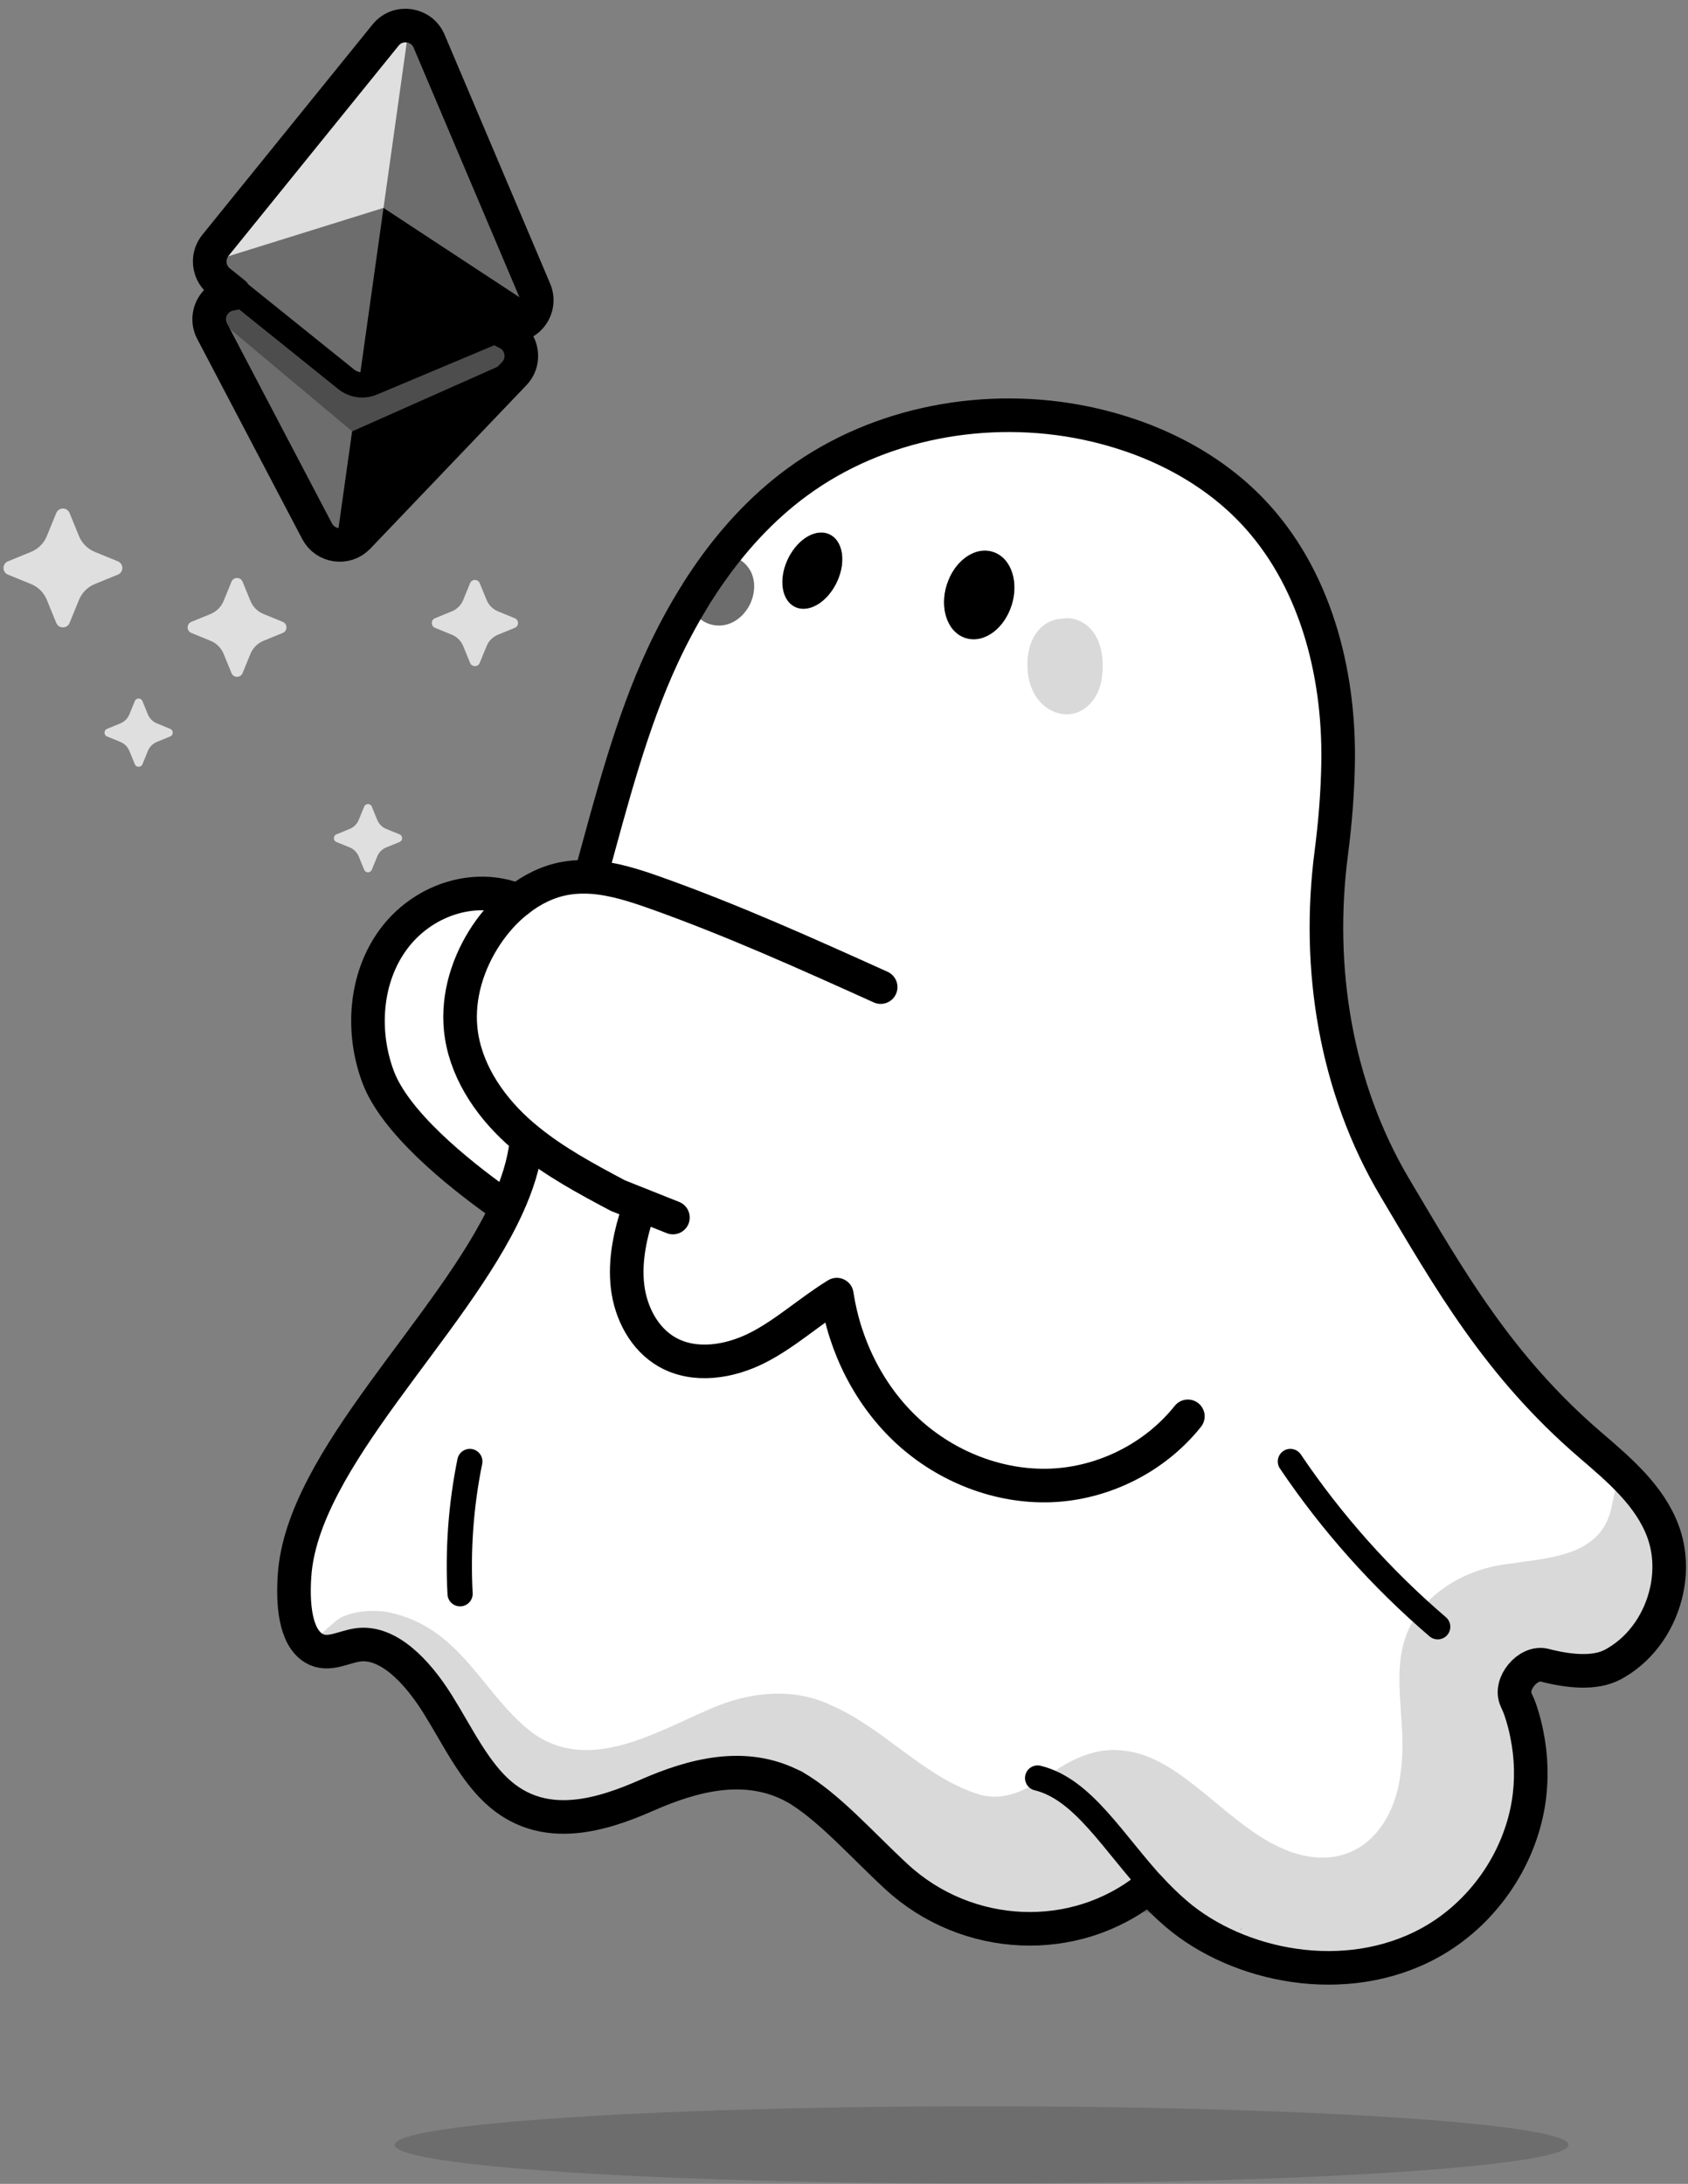<svg width="402" height="520" viewBox="0 0 402 520" fill="none" xmlns="http://www.w3.org/2000/svg">
<rect x="0" y="0" width="402" height="520" fill="#808080" stroke="none"/>
<ellipse cx="233.766" cy="510.712" rx="139.778" ry="9.191" fill="black" fill-opacity="0.15" style="fill:black;fill-opacity:0.15;"/>
<path d="M295.262 459.233C295.445 459.262 295.639 459.301 295.823 459.34C295.774 459.359 295.716 459.369 295.678 459.388C295.542 459.33 295.397 459.282 295.262 459.233Z" fill="black" style="fill:black;fill-opacity:1;"/>
<path d="M241.069 136.353C241.814 138.646 241.795 141.402 240.953 144.101H240.944C240.092 146.809 238.516 149.072 236.601 150.523C234.676 151.974 232.287 152.68 229.966 151.945H229.956C227.625 151.209 226.078 149.265 225.343 146.973C224.598 144.681 224.617 141.924 225.459 139.226H225.468C226.319 136.508 227.896 134.245 229.821 132.804C231.736 131.353 234.125 130.647 236.446 131.382C238.787 132.117 240.334 134.071 241.069 136.353Z" fill="black" style="fill:black;fill-opacity:1;"/>
<path d="M200.593 132.446C200.748 134.554 200.216 136.933 199.055 139.148C197.885 141.373 196.25 143.114 194.49 144.091C192.73 145.077 190.718 145.358 189.016 144.362C187.314 143.365 186.472 141.412 186.327 139.313C186.172 137.214 186.704 134.825 187.865 132.61C189.035 130.395 190.67 128.654 192.43 127.677C194.19 126.691 196.202 126.41 197.904 127.406C199.607 128.403 200.448 130.356 200.593 132.446Z" fill="black" style="fill:black;fill-opacity:1;"/>
<path d="M166.111 140.918C165.878 141.276 165.656 141.643 165.424 142.011C165.598 141.624 165.82 141.256 166.111 140.918Z" fill="black" style="fill:black;fill-opacity:1;"/>
<path d="M125.818 271.5L125.344 272.109C124.783 277.061 123.168 282.139 120.808 287.304L119.27 286.617C108.572 279.035 94.045 267.119 90.041 256.402C86.037 245.695 86.888 232.899 93.668 223.691C100.438 214.474 112.751 210.112 123.361 214.397C120.45 216.66 117.935 219.484 115.875 222.531C111.464 229.108 108.93 237.106 109.704 244.989C110.633 254.361 116.146 262.815 123.1 269.169C123.98 269.972 124.889 270.746 125.818 271.5Z" fill="white" style="fill:white;fill-opacity:1;"/>
<path d="M74.004 373.269C73.579 371.809 73.337 370.29 73.26 368.762C73.308 368.394 73.385 368.036 73.472 367.669C73.424 369.671 73.608 371.538 74.004 373.269Z" fill="black" style="fill:black;fill-opacity:1;"/>
<path d="M70.145 375.145C72.031 347.357 107.731 315.981 120.807 287.304C123.167 282.139 124.783 277.061 125.344 272.109L125.818 271.5C124.889 270.746 123.98 269.972 123.1 269.169C116.146 262.814 110.632 254.361 109.704 244.989C108.93 237.106 111.464 229.108 115.875 222.531C117.935 219.484 120.45 216.66 123.361 214.396C126.688 211.775 130.508 209.87 134.677 209.135C136.109 208.883 137.54 208.777 138.981 208.777L140.925 207.703C145.606 190.681 150.336 172.207 157.793 156.2C159.882 151.712 162.213 147.292 164.796 143.046C164.786 144.236 165.134 145.435 165.84 146.393C167.455 148.588 170.57 149.43 173.181 148.675C175.812 147.911 177.892 145.735 178.907 143.201C179.71 141.17 179.884 138.839 179.11 136.788C178.336 134.748 176.557 133.045 174.429 132.61C172.524 132.223 171.992 134.303 168.229 137.678C174.197 128.915 181.344 121.023 189.875 114.775C209.306 100.518 235.072 95.847 258.653 100.76C273.47 103.855 287.737 110.713 298.182 121.652C313.097 137.262 318.977 159.769 318.677 181.338C318.571 188.543 317.991 195.836 317.043 203.138C313.483 230.587 318.078 259.033 332.208 282.826C345.15 304.607 356.833 325.267 378.76 344.088C385.617 349.979 392.881 356.12 396.034 364.603C397.698 369.081 397.92 373.994 396.924 378.656C395.434 385.688 391.188 392.168 384.989 395.834C384.679 396.017 384.37 396.191 384.05 396.365C379.804 398.609 373.634 398 367.85 396.501C363.884 395.476 359.319 400.998 361.06 404.712C361.515 405.68 361.892 406.598 362.172 407.45C362.762 409.229 363.246 411.038 363.604 412.876C364.726 418.311 364.871 423.931 363.991 429.405C361.727 443.236 352.829 455.829 340.546 462.58C320.457 473.616 294.807 468.248 280.154 455.723C277.852 453.759 275.734 451.66 273.741 449.503L273.383 449.484C256.012 463.441 230.285 462.396 213.417 446.776C205.041 439.029 197.168 429.985 189.005 425.333L188.985 425.362C177.534 419.288 165.037 422.625 154.021 427.471C143.005 432.326 129.976 436.146 119.424 427.422C113.031 422.132 108.95 413.282 104.133 405.622C99.316 397.961 92.498 390.756 85.35 391.646C81.8 392.081 78.212 394.479 74.798 392.487C70.136 389.75 69.71 381.49 70.145 375.145ZM295.822 459.34C295.639 459.301 295.445 459.263 295.261 459.234C295.397 459.282 295.542 459.33 295.677 459.388C295.716 459.369 295.774 459.359 295.822 459.34ZM240.953 144.1C241.795 141.402 241.814 138.645 241.069 136.353C240.334 134.07 238.787 132.117 236.446 131.382C234.125 130.647 231.736 131.353 229.821 132.803C227.896 134.245 226.319 136.508 225.468 139.216H225.459C224.617 141.924 224.598 144.681 225.342 146.973C226.078 149.265 227.625 151.209 229.956 151.944H229.966C232.287 152.679 234.676 151.973 236.601 150.523C238.516 149.072 240.092 146.808 240.943 144.1H240.953ZM199.054 139.148C200.215 136.933 200.747 134.554 200.592 132.446C200.447 130.356 199.605 128.403 197.903 127.406C196.201 126.41 194.189 126.691 192.429 127.677C190.668 128.654 189.034 130.395 187.863 132.61C186.703 134.825 186.171 137.214 186.326 139.313C186.471 141.412 187.312 143.365 189.014 144.361C190.717 145.358 192.728 145.077 194.489 144.091C196.249 143.114 197.884 141.373 199.054 139.148Z" fill="white" style="fill:white;fill-opacity:1;"/>
<path d="M383.932 358.151C384.368 356.439 384.58 354.775 385.083 353.237C385.48 352.241 385.789 351.245 386.892 351.1C388.304 350.984 390.858 352.908 393.169 356.032C396.641 360.675 398.179 366.536 397.26 372.417C395.993 380.706 391.235 389.236 383.536 392.941C379.609 395.03 370.297 395.661 366.332 397.286C351.756 404.202 377.926 432.461 349.452 457.095C338.406 467.609 325.717 471.129 310.919 468.866C302.146 467.85 293.944 464.407 286.187 460.384C282.676 458.536 279.262 456.728 275.77 455.867C268.439 453.749 261.262 456.882 254.134 458.865C245.923 460.993 237.102 460.49 229.161 457.54C214.363 451.94 204.672 437.974 191.759 429.327C183.151 423.398 172.154 422.15 162.173 424.878C153.584 426.996 145.74 431.339 136.784 432.112C127.508 433.196 118.339 429.491 112.478 422.334C106.617 415.612 103.048 406.578 96.809 400.33C94.391 397.844 91.596 395.794 88.472 394.285C85.338 392.486 73.961 391.509 73.961 391.509C73.961 391.509 79.651 385.813 81.431 385.01C84.981 383.443 89.701 383.143 93.647 384.149C110.321 388.192 115.302 404.17 127.247 412.913C140.643 422.102 156.244 412.401 169.156 406.897C178.199 402.903 188.703 401.655 197.853 405.998C210.659 411.511 220.185 423.398 233.552 427.392C240.032 429.056 245.603 425.497 250.836 421.928C255.701 418.572 261.388 416.057 267.375 416.821C283.769 418.243 295.704 440.827 313.443 442.258C325.63 443.167 332.487 432.867 333.59 421.792C335.089 411.937 331.868 401.191 334.064 392.148C336.636 380.851 347.662 373.877 358.621 372.455C369.241 370.85 381.679 370.656 383.913 358.305L383.952 358.141L383.932 358.151Z" fill="black" fill-opacity="0.15" style="fill:black;fill-opacity:0.15;"/>
<path d="M179.11 136.788C179.883 138.838 179.709 141.169 178.907 143.2C177.891 145.734 175.812 147.911 173.181 148.675C170.569 149.429 167.455 148.588 165.84 146.392C165.134 145.435 164.785 144.235 164.795 143.046C164.998 142.697 165.211 142.349 165.424 142.011C165.656 141.643 165.878 141.276 166.111 140.918C166.807 139.825 167.513 138.742 168.238 137.678C172.001 134.302 172.533 132.223 174.438 132.61C176.566 133.045 178.346 134.747 179.119 136.788H179.11Z" fill="black" fill-opacity="0.15" style="fill:black;fill-opacity:0.15;"/>
<path d="M209.732 235.036C192.042 227.056 174.323 219.067 156.043 212.568C151.13 210.827 146.013 209.173 140.858 208.834C140.229 208.796 139.61 208.776 138.982 208.776C137.541 208.776 136.109 208.883 134.678 209.134C130.509 209.869 126.689 211.775 123.361 214.396C120.45 216.659 117.935 219.483 115.875 222.53C111.465 229.107 108.931 237.106 109.705 244.988C110.633 254.361 116.146 262.814 123.1 269.168C123.98 269.971 124.89 270.745 125.818 271.499C132.192 276.674 139.552 280.649 147.145 284.682L160.26 289.905" stroke="black" style="stroke:black;stroke-opacity:1;" stroke-width="8" stroke-linecap="round" stroke-linejoin="round"/>
<path d="M123.361 214.397C112.751 210.112 100.438 214.474 93.668 223.691C86.888 232.899 86.037 245.695 90.041 256.402C94.045 267.119 108.572 279.035 119.27 286.617" stroke="black" style="stroke:black;stroke-opacity:1;" stroke-width="8" stroke-linecap="round" stroke-linejoin="round"/>
<path d="M166.102 140.918C166.798 139.825 167.504 138.742 168.229 137.678C174.197 128.915 181.345 121.023 189.875 114.775C209.306 100.518 235.073 95.847 258.653 100.76C273.47 103.855 287.737 110.713 298.182 121.652C313.097 137.262 318.977 159.769 318.677 181.338C318.571 188.543 317.991 195.836 317.043 203.138C313.484 230.587 318.078 259.033 332.209 282.826C345.15 304.607 356.833 325.267 378.76 344.088C385.617 349.979 392.881 356.12 396.034 364.603C397.698 369.081 397.92 373.994 396.924 378.656C395.434 385.688 391.188 392.168 384.989 395.834C384.679 396.017 384.37 396.191 384.05 396.365C379.804 398.609 373.634 398 367.85 396.501C363.884 395.476 359.319 400.998 361.06 404.712C361.515 405.68 361.892 406.598 362.172 407.45C362.762 409.229 363.246 411.038 363.604 412.876C364.726 418.311 364.871 423.931 363.991 429.405C361.727 443.236 352.829 455.829 340.546 462.58C320.457 473.616 294.807 468.248 280.154 455.723C277.852 453.759 275.734 451.66 273.741 449.503" stroke="black" style="stroke:black;stroke-opacity:1;" stroke-width="8" stroke-linecap="round" stroke-linejoin="round"/>
<path d="M140.926 207.704C145.607 190.681 150.337 172.208 157.794 156.201C159.883 151.713 162.214 147.293 164.796 143.047C164.999 142.698 165.212 142.35 165.425 142.012" stroke="black" style="stroke:black;stroke-opacity:1;" stroke-width="8" stroke-linecap="round" stroke-linejoin="round"/>
<path d="M342.393 387.351C329.007 375.88 317.159 362.61 307.303 347.986" stroke="black" style="stroke:black;stroke-opacity:1;" stroke-width="6" stroke-linecap="round" stroke-linejoin="round"/>
<path d="M188.985 425.362C177.534 419.288 165.037 422.625 154.021 427.471C143.005 432.326 129.976 436.147 119.424 427.422C113.031 422.132 108.95 413.282 104.133 405.622C99.316 397.961 92.498 390.756 85.35 391.646C81.8 392.081 78.212 394.48 74.798 392.487C70.136 389.75 69.71 381.49 70.145 375.145C72.031 347.358 107.731 315.982 120.807 287.304C123.167 282.139 124.783 277.061 125.344 272.109" stroke="black" style="stroke:black;stroke-opacity:1;" stroke-width="8" stroke-linecap="round" stroke-linejoin="round"/>
<path d="M189.004 425.333C197.167 429.985 205.04 439.029 213.416 446.776C230.284 462.396 256.012 463.441 273.382 449.484" stroke="black" style="stroke:black;stroke-opacity:1;" stroke-width="8" stroke-linecap="round" stroke-linejoin="round"/>
<path d="M109.569 379.488C109.008 368.946 109.782 358.335 111.891 347.986" stroke="black" style="stroke:black;stroke-opacity:1;" stroke-width="6" stroke-linecap="round" stroke-linejoin="round"/>
<path d="M247.105 423.36C257.977 426.001 265.008 438.652 275.299 449.775" stroke="black" style="stroke:black;stroke-opacity:1;" stroke-width="6" stroke-linecap="round" stroke-linejoin="round"/>
<path d="M152.106 287.807C150.123 293.784 148.711 300.1 149.456 306.358C150.201 312.606 153.412 318.825 158.886 321.939C165.395 325.644 173.733 324.309 180.416 320.914C187.09 317.529 192.651 312.345 199.286 308.263C201.153 320.595 207.043 332.366 216.212 340.809C225.391 349.243 237.848 354.176 250.306 353.692C262.754 353.199 275.008 347.135 282.891 337.24" stroke="black" style="stroke:black;stroke-opacity:1;" stroke-width="8" stroke-linecap="round" stroke-linejoin="round"/>
<path d="M262.612 158.25C262.66 160.697 262.302 163.202 261.18 165.369C260.049 167.535 258.085 169.344 255.696 169.915C252.64 170.64 249.322 169.16 247.349 166.713C245.367 164.257 244.612 160.997 244.68 157.844C244.738 155.387 245.299 152.873 246.701 150.842C248.104 148.81 250.425 147.34 252.891 147.35C255.6 146.731 258.559 148.133 260.252 150.358C261.954 152.573 262.563 155.455 262.612 158.25Z" fill="black" fill-opacity="0.15" style="fill:black;fill-opacity:0.15;"/>
<path d="M13.403 122.147C13.982 120.733 15.984 120.733 16.563 122.147L18.823 127.667C19.517 129.361 20.861 130.705 22.555 131.399L28.074 133.659C29.488 134.238 29.488 136.24 28.075 136.818L22.555 139.078C20.861 139.772 19.516 141.117 18.823 142.811L16.563 148.329C15.984 149.743 13.982 149.743 13.403 148.329L11.144 142.81C10.45 141.116 9.105 139.772 7.412 139.078L1.892 136.818C0.479 136.24 0.479 134.238 1.892 133.659L7.411 131.399C9.105 130.705 10.45 129.361 11.143 127.667L13.403 122.147Z" fill="white" fill-opacity="0.75" style="fill:white;fill-opacity:0.75;"/>
<path d="M55.136 138.499C55.617 137.323 57.283 137.323 57.764 138.499L59.644 143.091C60.221 144.5 61.34 145.619 62.749 146.196L67.341 148.076C68.517 148.557 68.517 150.223 67.341 150.704L62.749 152.584C61.34 153.161 60.221 154.28 59.644 155.689L57.764 160.28C57.283 161.456 55.617 161.456 55.136 160.28L53.256 155.689C52.679 154.28 51.56 153.161 50.151 152.584L45.56 150.704C44.384 150.223 44.384 148.557 45.56 148.076L50.151 146.196C51.56 145.619 52.679 144.5 53.256 143.091L55.136 138.499Z" fill="white" fill-opacity="0.75" style="fill:white;fill-opacity:0.75;"/>
<path d="M111.954 138.856C112.374 137.831 113.825 137.831 114.245 138.856L115.884 142.858C116.387 144.087 117.362 145.062 118.59 145.565L122.592 147.203C123.618 147.623 123.618 149.075 122.592 149.494L118.59 151.133C117.362 151.636 116.387 152.611 115.884 153.84L114.245 157.841C113.825 158.867 112.374 158.867 111.954 157.841L110.315 153.839C109.812 152.611 108.837 151.636 107.609 151.133L103.607 149.494C102.582 149.075 102.582 147.623 103.607 147.203L107.609 145.565C108.837 145.062 109.812 144.087 110.315 142.858L111.954 138.856Z" fill="white" fill-opacity="0.75" style="fill:white;fill-opacity:0.75;"/>
<path d="M32.107 166.935C32.44 166.123 33.589 166.123 33.922 166.935L35.219 170.104C35.618 171.077 36.39 171.849 37.362 172.248L40.532 173.545C41.344 173.878 41.344 175.027 40.532 175.36L37.362 176.657C36.389 177.056 35.617 177.828 35.219 178.8L33.922 181.969C33.589 182.781 32.44 182.781 32.107 181.969L30.81 178.8C30.412 177.827 29.639 177.055 28.667 176.657L25.497 175.36C24.686 175.027 24.686 173.878 25.497 173.545L28.667 172.248C29.639 171.849 30.411 171.077 30.81 170.105L32.107 166.935Z" fill="white" fill-opacity="0.75" style="fill:white;fill-opacity:0.75;"/>
<path d="M86.728 192.06C87.061 191.248 88.21 191.248 88.543 192.06L89.841 195.229C90.239 196.202 91.011 196.974 91.984 197.373L95.153 198.67C95.965 199.003 95.965 200.152 95.153 200.485L91.983 201.782C91.011 202.181 90.239 202.953 89.84 203.925L88.543 207.094C88.21 207.906 87.061 207.906 86.728 207.094L85.431 203.925C85.033 202.952 84.26 202.18 83.288 201.782L80.119 200.485C79.307 200.152 79.307 199.003 80.119 198.67L83.288 197.373C84.26 196.974 85.032 196.202 85.431 195.23L86.728 192.06Z" fill="white" fill-opacity="0.75" style="fill:white;fill-opacity:0.75;"/>
<path d="M83.852 102.701L123.765 84.965L124.149 84.973C124.111 86.4 123.564 87.824 122.472 88.964L85.314 127.854C83.87 129.368 81.917 129.948 80.06 129.687L83.852 102.701Z" fill="#525252" fill-opacity="0.4" style="fill:#525252;fill:color(display-p3 0.324 0.324 0.324);fill-opacity:0.4;"/>
<path d="M50.367 74.65L83.852 102.702L80.06 129.687C78.21 129.427 76.478 128.329 75.506 126.476L50.515 78.852C49.78 77.455 49.647 75.935 49.995 74.552L50.367 74.65Z" fill="black" fill-opacity="0.15" style="fill:black;fill-opacity:0.15;"/>
<path d="M119.926 78.858L120.803 79.305C123.054 80.437 124.229 82.705 124.149 84.972L123.765 84.965L83.852 102.701L50.366 74.649L49.995 74.551C50.543 72.349 52.305 70.494 54.781 70.026L55.746 69.838L56.231 69.237L82.437 90.306C83.309 91.006 84.341 91.443 85.413 91.594C86.485 91.745 87.59 91.607 88.621 91.175L120.051 77.967L120.352 78.679L119.926 78.858Z" fill="black" fill-opacity="0.4" style="fill:black;fill-opacity:0.4;"/>
<path d="M127.114 73.016L127.613 73.086C127.136 74.837 125.891 76.355 124.09 77.111L120.351 78.68L120.051 77.968L88.62 91.175C87.589 91.608 86.484 91.745 85.412 91.594L91.328 49.5L127.114 73.016Z" fill="#525252" fill-opacity="0.4" style="fill:#525252;fill:color(display-p3 0.324 0.324 0.324);fill-opacity:0.4;"/>
<path d="M56.231 69.238L55.746 69.84L52.217 67.01C50.695 65.788 49.924 63.986 49.939 62.178L50.438 62.248L91.328 49.501L85.412 91.595C84.34 91.444 83.308 91.007 82.436 90.307L56.231 69.238Z" fill="black" fill-opacity="0.15" style="fill:black;fill-opacity:0.15;"/>
<path d="M127.339 69.107C127.894 70.417 127.96 71.812 127.61 73.095L127.112 73.025L91.327 49.501L97.42 6.146C99.421 6.427 101.292 7.683 102.188 9.803L127.339 69.107Z" fill="black" fill-opacity="0.15" style="fill:black;fill-opacity:0.15;"/>
<path d="M91.329 49.5L50.439 62.241L49.941 62.171C49.957 60.849 50.405 59.526 51.3 58.419L91.83 8.347C93.276 6.556 95.421 5.864 97.422 6.145L91.329 49.5Z" fill="white" fill-opacity="0.75" style="fill:white;fill-opacity:0.75;"/>
<path d="M49.94 62.178C49.957 60.849 50.405 59.526 51.3 58.419L91.83 8.347C93.276 6.556 95.421 5.864 97.422 6.145C99.423 6.426 101.294 7.683 102.19 9.803L127.341 69.106C127.896 70.416 127.962 71.811 127.612 73.094C127.136 74.837 125.891 76.356 124.091 77.111L120.352 78.68L119.926 78.859L120.803 79.306C123.054 80.438 124.229 82.705 124.149 84.973C124.11 86.4 123.563 87.825 122.471 88.965L85.314 127.854C83.869 129.368 81.916 129.948 80.059 129.687C78.202 129.426 76.477 128.329 75.506 126.475L50.515 78.852C49.779 77.455 49.646 75.935 49.995 74.552C50.543 72.35 52.305 70.495 54.781 70.027L55.746 69.839L52.217 67.01C50.695 65.788 49.924 63.985 49.94 62.178Z" stroke="black" style="stroke:black;stroke-opacity:1;" stroke-width="8" stroke-linecap="round" stroke-linejoin="round"/>
<path d="M55.871 68.948L56.231 69.237L82.436 90.306C83.308 91.006 84.34 91.444 85.412 91.595C86.484 91.745 87.589 91.608 88.62 91.175L120.051 77.968" stroke="black" style="stroke:black;stroke-opacity:1;" stroke-width="6" stroke-linecap="round" stroke-linejoin="round"/>
</svg>
